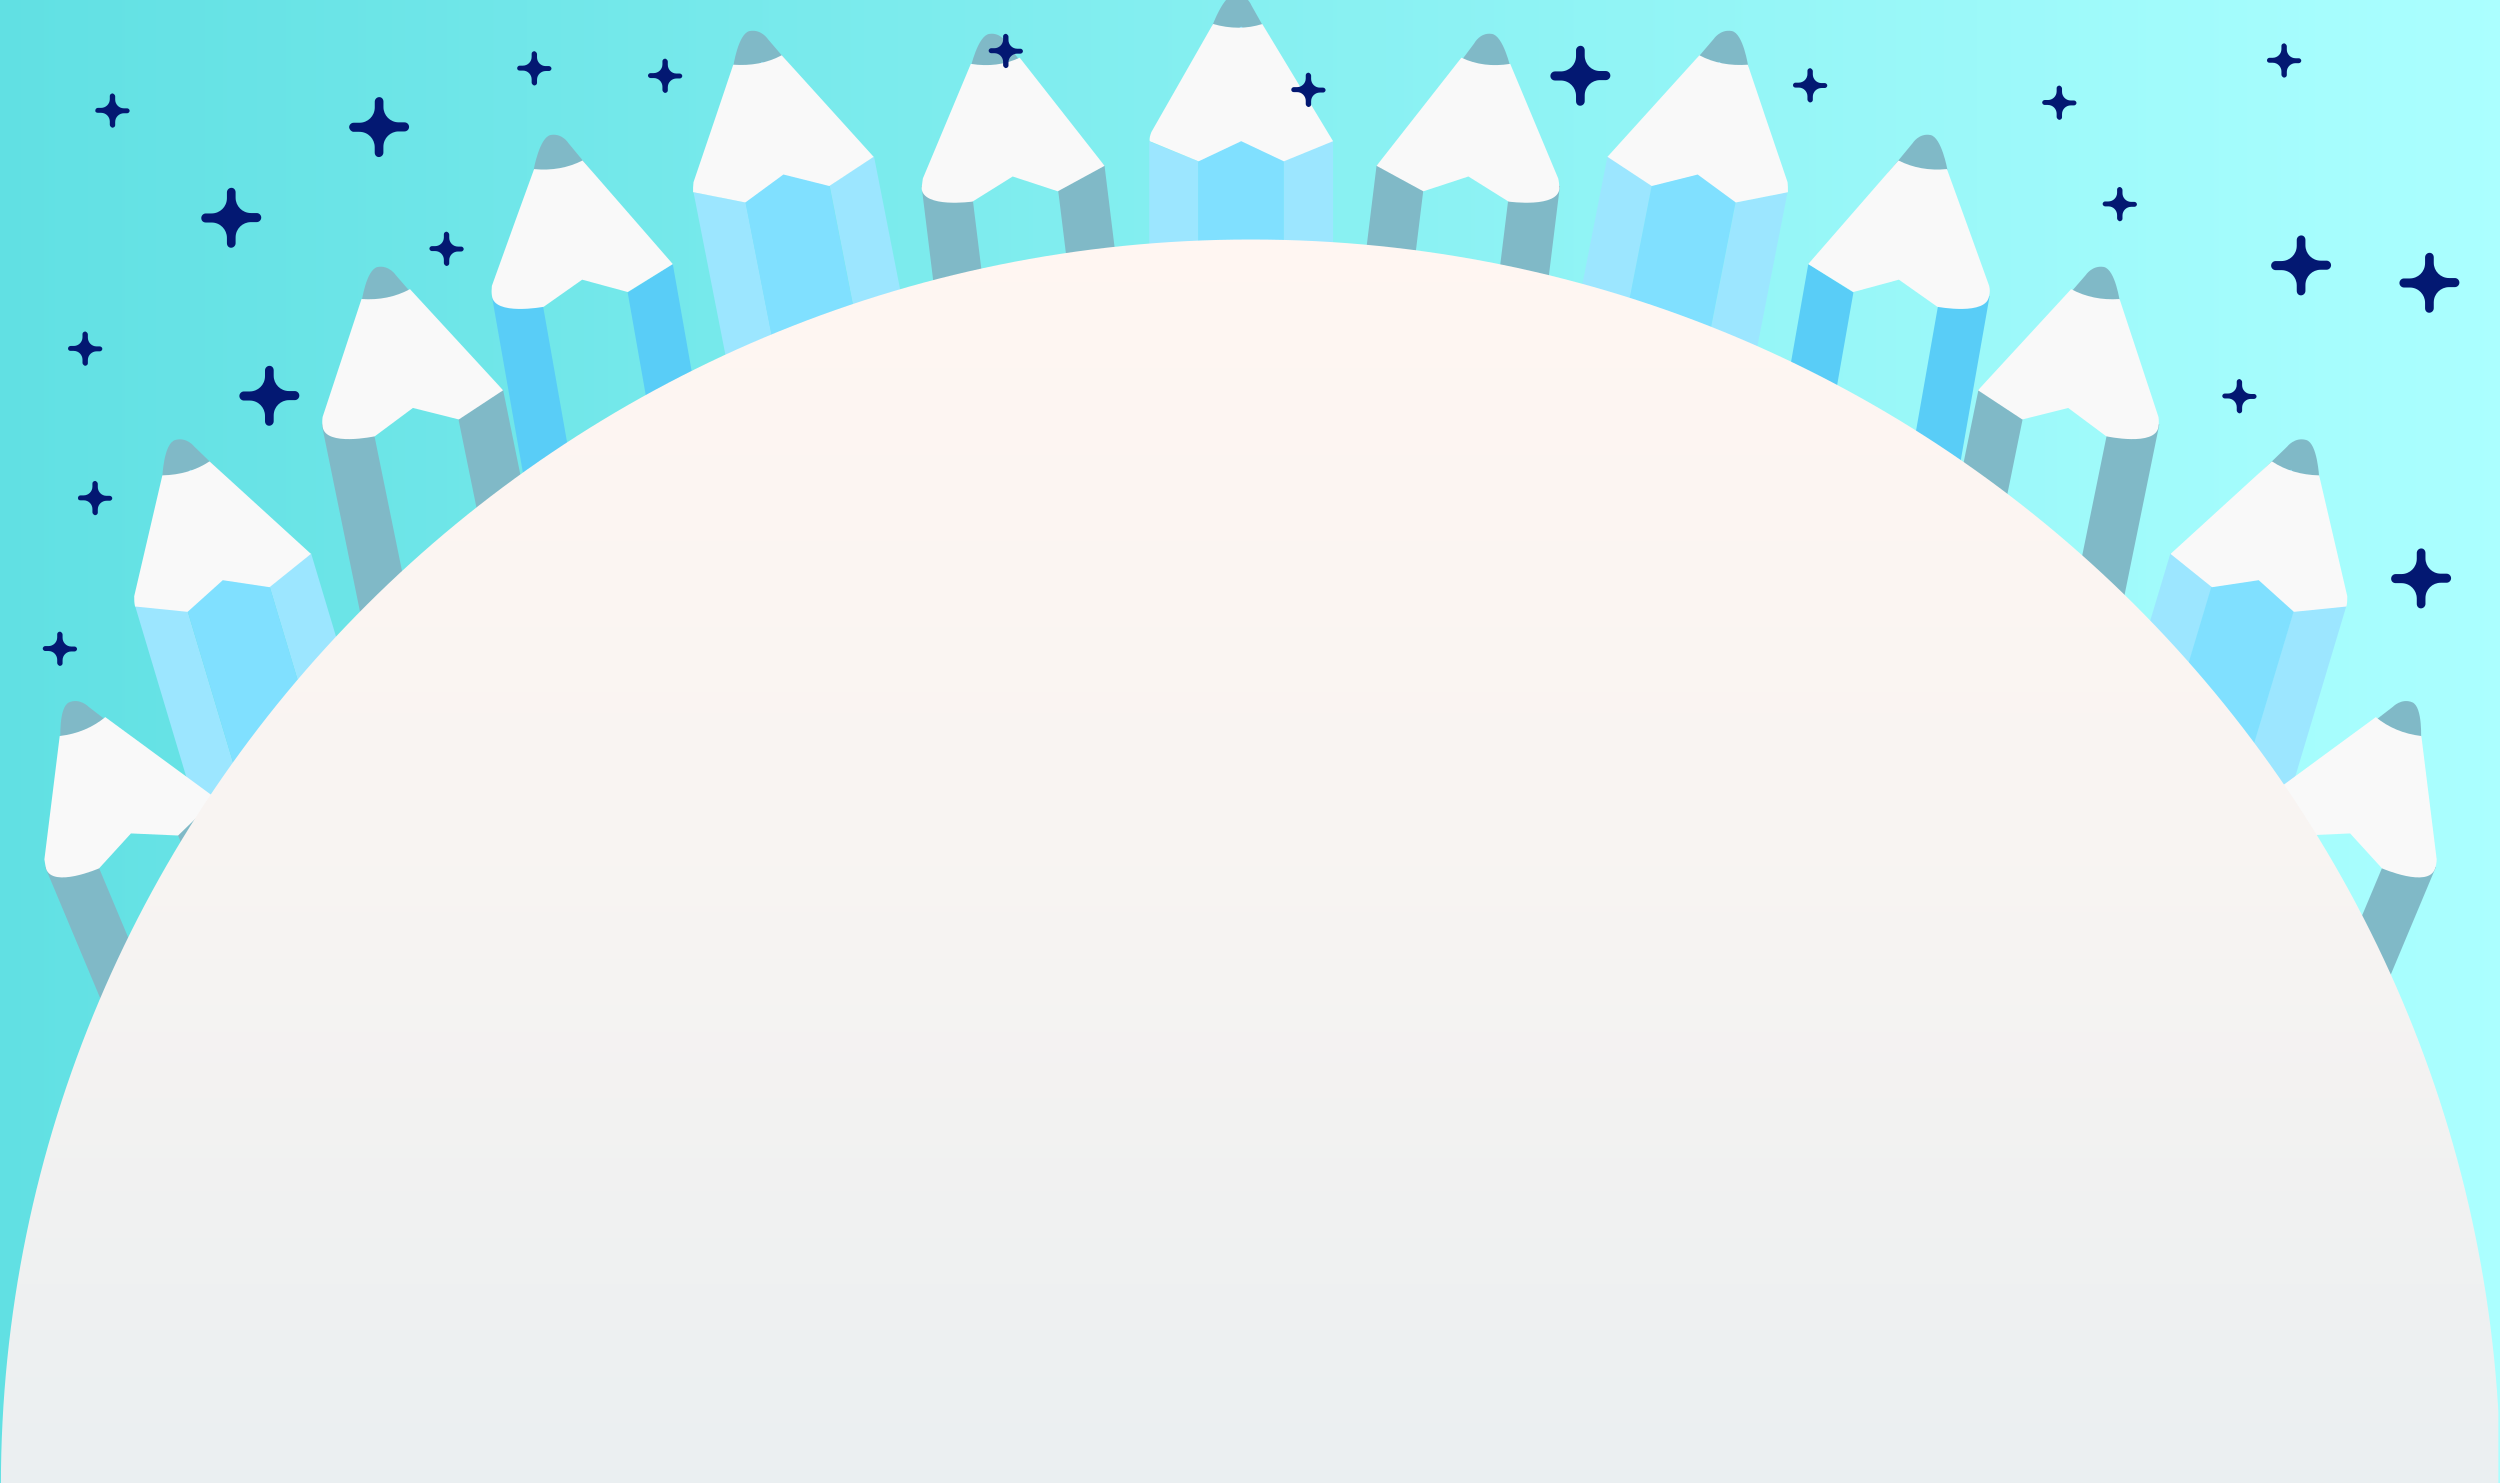 <?xml version="1.0" encoding="utf-8"?>
<!-- Generator: Adobe Illustrator 22.0.1, SVG Export Plug-In . SVG Version: 6.00 Build 0)  -->
<svg version="1.1" id="Layer_1" xmlns="http://www.w3.org/2000/svg" xmlns:xlink="http://www.w3.org/1999/xlink" x="0px" y="0px"
	 viewBox="0 0 5061.3 3002.8" style="enable-background:new 0 0 5061.3 3002.8;" xml:space="preserve">
<rect x="0" y="0" width="5061.3" height="3002.8" fill="#808080" stroke="none"/>
<style type="text/css">
	.st0{clip-path:url(#SVGID_2_);fill:url(#SVGID_3_);}
	.st1{clip-path:url(#SVGID_5_);}
	.st2{fill:#80B9C7;}
	.st3{fill:#9CE6FF;}
	.st4{fill:#80E0FF;}
	.st5{fill:none;}
	.st6{fill:#F9F9F9;}
	.st7{fill:#59CDF7;}
	.st8{clip-path:url(#SVGID_7_);}
	.st9{clip-path:url(#SVGID_9_);fill:url(#SVGID_10_);}
	.st10{clip-path:url(#SVGID_12_);}
	.st11{fill:#031872;}
</style>
<g>
	<g>
		<defs>
			<rect id="SVGID_1_" x="-4" y="-9.7" width="5065.3" height="3012.5"/>
		</defs>
		<clipPath id="SVGID_2_">
			<use xlink:href="#SVGID_1_"  style="overflow:visible;"/>
		</clipPath>
		
			<linearGradient id="SVGID_3_" gradientUnits="userSpaceOnUse" x1="-2504.781" y1="-5925.263" x2="6399.007" y2="-5925.263" gradientTransform="matrix(0.569 0 0 2.561 1420.942 16691.428)">
			<stop  offset="2.434594e-03" style="stop-color:#61E0E3"/>
			<stop  offset="1" style="stop-color:#ABFFFF"/>
		</linearGradient>
		<rect x="-4" y="-9.7" class="st0" width="5065.3" height="3058.1"/>
	</g>
	<g>
		<defs>
			<rect id="SVGID_4_" x="-4" y="-9.7" width="5062" height="2991.2"/>
		</defs>
		<clipPath id="SVGID_5_">
			<use xlink:href="#SVGID_4_"  style="overflow:visible;"/>
		</clipPath>
		<g class="st1">
			<g>
				<path class="st2" d="M2573.1,81.1l-39.4-69.9c0,0-9.2-23.3-32.7-23.3c-23.5,0-46.9,64.9-46.9,64.9L2573.1,81.1z"/>
				<polygon class="st3" points="2326.7,286.6 2425.6,326.6 2426.4,3593.2 2325.9,3593.2 				"/>
				<polygon class="st3" points="2698.8,285 2599.1,325.7 2599.1,3455.9 2698.8,3455.9 				"/>
				<polygon class="st4" points="2425.6,133.5 2512.7,53.6 2599.1,133.5 2599.1,3592.4 2426.4,3593.2 				"/>
				<polygon class="st5" points="2425.6,133.5 2512.7,53.6 2599.1,133.5 2599.1,3592.4 2426.4,3593.2 				"/>
				<path class="st6" d="M2330.9,267.5c20.1-35,124.9-218.9,124.9-218.9c35.2,10,68.7,10,99.7,0l143.3,237.2l-99.7,40.8l-86.3-40.8
					l-86.3,40.8l-98.9-40.8C2326.7,280,2328.4,274.1,2330.9,267.5z"/>
			</g>
			<g>
				<path class="st2" d="M3417,140.2l52-60.8c0,0,13.4-20.8,36.9-16.6c23.5,4.2,33.5,72.4,33.5,72.4L3417,140.2z"/>
				<polygon class="st3" points="3619,389 3514.2,409.8 2884,3615.7 2982.9,3634 				"/>
				<polygon class="st3" points="3254.4,316.6 3344.1,375.7 2740.7,3447.6 2642.6,3429.3 				"/>
				<polygon class="st4" points="3551.1,220.1 3481.6,125.2 3381,186.8 2714.7,3582.4 2884,3615.7 				"/>
				<polygon class="st5" points="3551.1,220.1 3481.6,125.2 3381,186.8 2714.7,3582.4 2884,3615.7 				"/>
				<path class="st6" d="M3619,369c-13.4-38.3-80.5-238-80.5-238c-36,2.5-68.7-3.3-98.1-19.1l-186.1,205.6l89.7,59.1l93-23.3
					l77.1,56.6l105.6-20.8C3619.8,382.3,3619.8,376.5,3619,369z"/>
			</g>
			<g>
				<path class="st2" d="M4572.7,959.9l57.8-55.8c0,0,15.1-20,38.6-13.3c22.6,6.7,26,74.9,26,74.9L4572.7,959.9z"/>
				<polygon class="st3" points="4750.4,1226.3 4643.1,1237.1 3705.3,4367.2 3800.9,4395.5 				"/>
				<polygon class="st3" points="4394.2,1119.7 4478,1187.1 3578.8,4187.5 3483.2,4159.2 				"/>
				<polygon class="st4" points="4699.3,1052.3 4638.9,950.8 4532.5,1002.4 3539.4,4318.1 3705.3,4367.2 				"/>
				<polygon class="st5" points="4699.3,1052.3 4638.9,950.8 4532.5,1002.4 3539.4,4318.1 3705.3,4367.2 				"/>
				<path class="st6" d="M4752.1,1207.1c-9.2-39.1-57-244.7-57-244.7c-36-0.8-67.9-10-95.5-28.3l-205.3,187.3l83.8,67.4l94.7-14.2
					l71.2,64.1l106.4-10.8C4752.1,1220.4,4752.1,1214.6,4752.1,1207.1z"/>
			</g>
			<g>
				<path class="st2" d="M4169.6,617.9l52.8-60.8c0,0,13.4-20.8,36.9-16.6c23.5,5,32.7,72.4,32.7,72.4L4169.6,617.9z"/>
				<polygon class="st2" points="4371.6,859.2 4273.5,840.1 3609.8,4094.3 3707.8,4114.2 				"/>
				<polygon class="st2" points="4005.4,789.3 4129.4,679.5 3439.7,4060.1 3341.6,4040.2 				"/>
				<path class="st6" d="M4369.9,844.3c-12.6-38.3-78.8-238.9-78.8-238.9c-36,2.5-68.7-4.2-98.1-20l-188.6,204.7l89.7,59.1l93-23.3
					l77.1,57.4c0,0,99.7,21.6,105.6-19.1C4370.8,857.6,4370.8,850.9,4369.9,844.3z"/>
				<path class="st5" d="M4369.9,844.3c-12.6-38.3-78.8-238.9-78.8-238.9c-36,2.5-68.7-4.2-98.1-20l-188.6,204.7l89.7,59.1l93-23.3
					l77.1,57.4c0,0,99.7,21.6,105.6-19.1C4370.8,857.6,4370.8,850.9,4369.9,844.3z"/>
			</g>
			<g>
				<path class="st2" d="M4780.6,1480.1l63.7-49.1c0,0,17.6-18.3,39.4-9.2c21.8,9.2,17.6,77.4,17.6,77.4L4780.6,1480.1z"/>
				<polygon class="st2" points="4931.4,1755.6 4839.2,1717.3 3553.6,4782.5 3645.8,4820.8 				"/>
				<polygon class="st2" points="4586.1,1616.6 4729.5,1531.7 3393.6,4716 3301.4,4677.7 				"/>
				<path class="st6" d="M4933.1,1739.8c-5-39.9-31-249.7-31-249.7c-36-4.2-67-17.5-92.2-38.3l-224.6,164.8l77.1,74.9l95.5-4.2
					l64.5,70.7c0,0,93.9,40.8,107.3,0.8C4931.4,1753.9,4933.1,1747.3,4933.1,1739.8z"/>
				<path class="st5" d="M4933.1,1739.8c-5-39.9-31-249.7-31-249.7c-36-4.2-67-17.5-92.2-38.3l-224.6,164.8l77.1,74.9l95.5-4.2
					l64.5,70.7c0,0,93.9,40.8,107.3,0.8C4931.4,1753.9,4933.1,1747.3,4933.1,1739.8z"/>
			</g>
			<g>
				<path class="st2" d="M2936.8,151.8l47.8-64.1c0,0,11.7-22.5,35.2-19.1c23.5,2.5,38.6,69.9,38.6,69.9L2936.8,151.8z"/>
				<polygon class="st2" points="3158.1,376.5 3058.3,364.9 2652.7,3660.6 2751.6,3673.1 				"/>
				<polygon class="st2" points="2786.8,335.7 2902.4,215.9 2480.9,3639.8 2382,3627.4 				"/>
				<path class="st6" d="M3154.7,361.5c-15.9-37.5-97.2-232.2-97.2-232.2c-36,5.8-68.7,1.7-98.9-12.5l-171.8,218.9l94.7,51.6
					l91.3-30l81.3,50.8c0,0,101.4,14.2,103.1-27.5C3156.4,374.9,3156.4,368.2,3154.7,361.5z"/>
				<path class="st5" d="M3154.7,361.5c-15.9-37.5-97.2-232.2-97.2-232.2c-36,5.8-68.7,1.7-98.9-12.5l-171.8,218.9l94.7,51.6
					l91.3-30l81.3,50.8c0,0,101.4,14.2,103.1-27.5C3156.4,374.9,3156.4,368.2,3154.7,361.5z"/>
			</g>
			<g>
				<path class="st2" d="M3821.8,350.7l50.3-60.8c0,0,12.6-20.8,36-16.6c22.6,4.2,34.4,69.9,34.4,69.9L3821.8,350.7z"/>
				<polygon class="st7" points="4028,599.6 3923.2,621.2 3323.2,4029.3 3422.1,4046 				"/>
				<polygon class="st7" points="3660.9,534.6 3752.3,592.1 3153,3999.4 3054.1,3981.9 				"/>
				<path class="st6" d="M4027.1,578.8c-13.4-38.3-85.5-236.4-85.5-236.4c-36,3.3-68.7-2.5-98.1-17.5l-182.7,209.7l91.3,56.6
					l92.2-25l77.9,54.9c0,0,100.6,19.1,104.8-22.5C4028.8,592.9,4028.8,586.2,4027.1,578.8z"/>
			</g>
		</g>
	</g>
	<g>
		<defs>
			<rect id="SVGID_6_" x="-4" y="-9.7" width="5062" height="2991.2"/>
		</defs>
		<clipPath id="SVGID_7_">
			<use xlink:href="#SVGID_6_"  style="overflow:visible;"/>
		</clipPath>
		<g class="st8">
			<g>
				<path class="st2" d="M1606.8,140.2l-52-60.8c0,0-13.4-20.8-36.9-16.6s-33.5,72.4-33.5,72.4L1606.8,140.2z"/>
				<polygon class="st3" points="1404,389 1509.6,409.8 2139,3615.7 2040.9,3634 				"/>
				<polygon class="st3" points="1769.4,316.6 1679.7,375.7 2282.3,3447.6 2381.2,3429.3 				"/>
				<polygon class="st4" points="1471.9,220.1 1542.3,125.2 1642,186.8 2309.1,3582.4 2139,3615.7 				"/>
				<polygon class="st5" points="1471.9,220.1 1542.3,125.2 1642,186.8 2309.1,3582.4 2139,3615.7 				"/>
				<path class="st6" d="M1404,369c13.4-38.3,80.5-238,80.5-238c36,2.5,68.7-3.3,98.1-19.1l186.1,205.6l-89.7,59.1l-93-23.3
					l-77.1,56.6L1403.1,389C1403.1,382.3,1403.1,376.5,1404,369z"/>
			</g>
			<g>
				<path class="st2" d="M451.1,959.9l-57.8-55.8c0,0-15.1-20-38.6-13.3c-23.5,6.7-26,74.9-26,74.9L451.1,959.9z"/>
				<polygon class="st3" points="273.4,1226.3 379.8,1237.1 1318.5,4367.2 1222.1,4395.5 				"/>
				<polygon class="st3" points="629.6,1119.7 545.8,1187.1 1445,4187.5 1540.6,4159.2 				"/>
				<polygon class="st4" points="324.5,1052.3 384.9,950.8 490.5,1002.4 1483.6,4318.1 1318.5,4367.2 				"/>
				<polygon class="st5" points="324.5,1052.3 384.9,950.8 490.5,1002.4 1483.6,4318.1 1318.5,4367.2 				"/>
				<path class="st6" d="M271.7,1207.1c9.2-39.1,57-244.7,57-244.7c36-0.8,67.9-10,95.5-28.3l205.3,187.3l-83.8,67.4l-94.7-14.2
					l-71.2,64.1l-106.4-10.8C271.7,1220.4,271.7,1214.6,271.7,1207.1z"/>
			</g>
			<g>
				<path class="st2" d="M854.2,617.9l-52.8-60.8c0,0-13.4-20.8-36.9-16.6c-23.5,5-32.7,72.4-32.7,72.4L854.2,617.9z"/>
				<polygon class="st2" points="651.4,859.2 749.4,840.1 1414,4094.3 1316,4114.2 				"/>
				<polygon class="st2" points="1018.5,789.3 893.6,679.5 1583.3,4060.1 1681.4,4040.2 				"/>
				<path class="st6" d="M653.1,844.3c12.6-38.3,78.8-238.9,78.8-238.9c36,2.5,68.7-4.2,98.1-20l188.6,204.7l-89.7,59.1l-93-23.3
					l-77.1,57.4c0,0-99.7,21.6-105.6-19.1C652.2,857.6,652.2,850.9,653.1,844.3z"/>
				<path class="st5" d="M653.1,844.3c12.6-38.3,78.8-238.9,78.8-238.9c36,2.5,68.7-4.2,98.1-20l188.6,204.7l-89.7,59.1l-93-23.3
					l-77.1,57.4c0,0-99.7,21.6-105.6-19.1C652.2,857.6,652.2,850.9,653.1,844.3z"/>
			</g>
			<g>
				<path class="st2" d="M243.2,1480.1l-63.7-49.1c0,0-17.6-18.3-39.4-9.2s-17.6,77.4-17.6,77.4L243.2,1480.1z"/>
				<polygon class="st2" points="91.5,1755.6 183.7,1717.3 1470.2,4782.5 1378,4820.8 				"/>
				<polygon class="st2" points="437.7,1616.6 293.5,1531.7 1629.4,4716 1721.6,4677.7 				"/>
				<path class="st6" d="M89.9,1739.8c5-39.9,31-249.7,31-249.7c36-4.2,67-17.5,92.2-38.3l224.6,164.8l-77.1,74.9l-95.5-4.2
					l-64.5,70.7c0,0-93.9,40.8-107.3,0.8C92.4,1753.9,90.7,1747.3,89.9,1739.8z"/>
				<path class="st5" d="M89.9,1739.8c5-39.9,31-249.7,31-249.7c36-4.2,67-17.5,92.2-38.3l224.6,164.8l-77.1,74.9l-95.5-4.2
					l-64.5,70.7c0,0-93.9,40.8-107.3,0.8C92.4,1753.9,90.7,1747.3,89.9,1739.8z"/>
			</g>
			<g>
				<path class="st2" d="M2086.2,151.8l-47.8-64.1c0,0-11.7-22.5-35.2-19.1c-23.5,2.5-38.6,69.9-38.6,69.9L2086.2,151.8z"/>
				<polygon class="st2" points="1865.7,376.5 1964.6,364.9 2371.1,3660.6 2271.4,3673.1 				"/>
				<polygon class="st2" points="2236.2,335.7 2121.4,215.9 2542.9,3639.8 2641.8,3627.4 				"/>
				<path class="st6" d="M1868.3,361.5c15.9-37.5,97.2-232.2,97.2-232.2c36,5.8,68.7,1.7,98.9-12.5l171.8,218.9l-94.7,51.6l-91.3-30
					l-81.3,50.8c0,0-101.4,14.2-103.1-27.5C1866.6,374.9,1867.4,368.2,1868.3,361.5z"/>
				<path class="st5" d="M1868.3,361.5c15.9-37.5,97.2-232.2,97.2-232.2c36,5.8,68.7,1.7,98.9-12.5l171.8,218.9l-94.7,51.6l-91.3-30
					l-81.3,50.8c0,0-101.4,14.2-103.1-27.5C1866.6,374.9,1867.4,368.2,1868.3,361.5z"/>
			</g>
			<g>
				<path class="st2" d="M1201.2,350.7l-50.3-60.8c0,0-12.6-20.8-36-16.6c-22.6,4.2-34.4,69.9-34.4,69.9L1201.2,350.7z"/>
				<polygon class="st7" points="995.8,599.6 1099.7,621.2 1700.6,4029.3 1601.8,4046 				"/>
				<polygon class="st7" points="1362.1,534.6 1270.7,592.1 1870.8,3999.4 1969.7,3981.9 				"/>
				<path class="st6" d="M995.8,578.8c13.4-38.3,85.5-236.4,85.5-236.4c36,3.3,68.7-2.5,98.1-17.5l182.7,209.7l-91.3,56.6l-92.2-25
					l-77.9,54.9c0,0-100.6,19.1-104.8-22.5C995,592.9,995,586.2,995.8,578.8z"/>
			</g>
		</g>
	</g>
	<g>
		<defs>
			<rect id="SVGID_8_" x="-4" y="-9.7" width="5062" height="3012.5"/>
		</defs>
		<clipPath id="SVGID_9_">
			<use xlink:href="#SVGID_8_"  style="overflow:visible;"/>
		</clipPath>
		
			<linearGradient id="SVGID_10_" gradientUnits="userSpaceOnUse" x1="1953.271" y1="-21035.377" x2="1953.271" y2="5805.304" gradientTransform="matrix(0.569 0 0 -0.569 1420.942 3787.475)">
			<stop  offset="2.434593e-03" style="stop-color:#004474"/>
			<stop  offset="0.289" style="stop-color:#599BBE"/>
			<stop  offset="0.476" style="stop-color:#8FCFEB"/>
			<stop  offset="0.508" style="stop-color:#99D2EC"/>
			<stop  offset="0.663" style="stop-color:#C5E2EE"/>
			<stop  offset="0.803" style="stop-color:#E5EDF0"/>
			<stop  offset="0.92" style="stop-color:#F8F4F2"/>
			<stop  offset="1" style="stop-color:#FFF6F2"/>
		</linearGradient>
		<path class="st9" d="M5062.5,3008.7c0-1393.9-1132.8-2523.8-2530.3-2523.8S1.8,1614.8,1.8,3008.7c0,71.2,3.4,142.5,9.2,212.9H1.8
			v9905.8h2.5c-1.7,34.4-2.5,68.7-2.5,103.1c0,1393.9,1132.8,2523.8,2530.3,2523.8s2530.3-1129.9,2530.3-2523.8
			c0-34.4-0.8-68.7-2.5-103.1h2.5V3221.6h-9.2C5059.1,3151.2,5062.5,3080.8,5062.5,3008.7z"/>
	</g>
	<g>
		<defs>
			<rect id="SVGID_11_" x="-4" y="-9.7" width="5062" height="3012.5"/>
		</defs>
		<clipPath id="SVGID_12_">
			<use xlink:href="#SVGID_11_"  style="overflow:visible;"/>
		</clipPath>
		<g class="st10">
			<path class="st11" d="M715.9,266.9h11.7c17.6,0,31,14.3,31,31v10.9c0,5,3.4,9.2,8.4,9.2c5,0,9.2-4.2,9.2-9.2v-11.7
				c0-17.6,14.2-31,31-31H819c5,0,9.2-4.2,9.2-9.2l0,0c0-5-4.2-9.2-9.2-9.2h-11.7c-17.6,0-31-14.3-31-31v-10.9c0-5-3.4-9.2-8.4-9.2
				c-5,0-9.2,4.2-9.2,9.2v11.7c0,17.6-14.2,31-31,31h-11.7c-5,0-9.2,4.2-9.2,9.2l0,0C707.5,262.8,711.7,266.9,715.9,266.9z"/>
			<path class="st11" d="M416.7,450.5h11.7c17.6,0,31,14.3,31,31v10.9c0,5,3.4,9.2,8.4,9.2s9.2-4.2,9.2-9.2v-11.7
				c0-17.6,14.2-31,31-31h11.7c5,0,9.2-4.2,9.2-9.2l0,0c0-5-4.2-9.2-9.2-9.2h-11.7c-17.6,0-31-14.3-31-31v-10.9c0-5-3.4-9.2-8.4-9.2
				s-9.2,4.2-9.2,9.2v11.7c0,17.6-14.2,31-31,31h-11.7c-5,0-9.2,4.2-9.2,9.2l0,0C407.5,447.2,411.7,450.5,416.7,450.5z"/>
			<path class="st11" d="M3148,163h11.7c17.6,0,31,14.3,31,31v10.9c0,5,3.4,9.2,8.4,9.2s9.2-4.2,9.2-9.2v-11.7c0-17.6,14.2-31,31-31
				h11.7c5,0,9.2-4.2,9.2-9.2l0,0c0-5-4.2-9.2-9.2-9.2h-11.7c-17.6,0-31-14.3-31-31v-10.9c0-5-3.4-9.2-8.4-9.2s-9.2,4.2-9.2,9.2
				v11.7c0,17.6-14.2,31-31,31H3148c-5,0-9.2,4.2-9.2,9.2l0,0C3138.8,158.8,3143,163,3148,163z"/>
			<path class="st11" d="M4607.1,546.9h11.7c17.6,0,31,14.3,31,31v10.9c0,5,3.4,9.2,8.4,9.2s9.2-4.2,9.2-9.2v-11.7
				c0-17.6,14.2-31,31-31h11.7c5,0,9.2-4.2,9.2-9.2l0,0c0-5-4.2-9.2-9.2-9.2h-11.7c-17.6,0-31-14.3-31-31v-10.9c0-5-3.4-9.2-8.4-9.2
				s-9.2,4.2-9.2,9.2v11.7c0,17.6-14.2,31-31,31h-11.7c-5,0-9.2,4.2-9.2,9.2l0,0C4597.9,542.7,4602.1,546.9,4607.1,546.9z"/>
			<path class="st11" d="M4866.9,582.1h11.7c17.6,0,31,14.3,31,31V624c0,5,3.4,9.2,8.4,9.2s9.2-4.2,9.2-9.2v-11.7
				c0-17.6,14.2-31,31-31h11.7c5,0,9.2-4.2,9.2-9.2l0,0c0-5-4.2-9.2-9.2-9.2h-11.7c-17.6,0-31-14.3-31-31v-10.9c0-5-3.4-9.2-8.4-9.2
				s-9.2,4.2-9.2,9.2v11.7c0,17.6-14.2,31-31,31h-11.7c-5,0-9.2,4.2-9.2,9.2l0,0C4857.7,577.9,4861.9,582.1,4866.9,582.1z"/>
			<path class="st11" d="M4850.1,1180.6h11.7c17.6,0,31,14.3,31,31v10.9c0,5,3.4,9.2,8.4,9.2s9.2-4.2,9.2-9.2v-11.7
				c0-17.6,14.2-31,31-31h11.7c5,0,9.2-4.2,9.2-9.2l0,0c0-5-4.2-9.2-9.2-9.2h-11.7c-17.6,0-31-14.3-31-31v-10.9c0-5-3.4-9.2-8.4-9.2
				s-9.2,4.2-9.2,9.2v11.7c0,17.6-14.2,31-31,31h-11.7c-5,0-9.2,4.2-9.2,9.2l0,0C4840.9,1177.2,4845.1,1180.6,4850.1,1180.6z"/>
			<path class="st11" d="M493.8,810.9h11.7c17.6,0,31,14.3,31,31v10.9c0,5,3.4,9.2,8.4,9.2s9.2-4.2,9.2-9.2v-11.7
				c0-17.6,14.2-31,31-31h11.7c5,0,9.2-4.2,9.2-9.2l0,0c0-5-4.2-9.2-9.2-9.2h-11.7c-17.6,0-31-14.3-31-31v-10.9c0-5-3.4-9.2-8.4-9.2
				c-5,0-9.2,4.2-9.2,9.2v11.7c0,17.6-14.2,31-31,31h-11.7c-5,0-9.2,4.2-9.2,9.2l0,0C484.6,806.7,488.8,810.9,493.8,810.9z"/>
			<path class="st11" d="M162.8,1012.9h6.7c10.1,0,17.6,8.4,17.6,17.6v6.7c0,2.5,2.5,5,5,5.9c3.4,0,5.9-2.5,5.9-5v-6.7
				c0-10.1,8.4-17.6,17.6-17.6h6.7c2.5,0,5-2.5,5-5l0,0c0-2.5-2.5-5-5-5h-6.7c-10.1,0-17.6-8.4-17.6-17.6v-6.7c0-2.5-2.5-5-5-5.9
				c-3.4,0-5.9,2.5-5.9,5v6.7c0,10.1-8.4,17.6-17.6,17.6h-6.7c-2.5,0-5,2.5-5,5l0,0C157.7,1011.3,159.4,1012.9,162.8,1012.9z"/>
			<path class="st11" d="M874.3,508.3h6.7c10.1,0,17.6,8.4,17.6,17.6v6.7c0,2.5,2.5,5,5,5.9c3.4,0,5.9-2.5,5.9-5v-6.7
				c0-10.1,8.4-17.6,17.6-17.6h6.7c2.5,0,5-2.5,5-5l0,0c0-2.5-2.5-5-5-5h-6.7c-10.1,0-17.6-8.4-17.6-17.6v-6.7c0-2.5-2.5-5-5-5.9
				c-3.4,0-5.9,2.5-5.9,5v6.7c0,10.1-8.4,17.6-17.6,17.6h-6.7c-2.5,0-5,2.5-5,5l0,0C869.3,505.8,871.8,508.3,874.3,508.3z"/>
			<path class="st11" d="M4594.5,127h6.7c10.1,0,17.6,8.4,17.6,17.6v6.7c0,2.5,2.5,5,5,5.9c3.4,0,5.9-2.5,5.9-5v-6.7
				c0-10.1,8.4-17.6,17.6-17.6h6.7c2.5,0,5-2.5,5-5l0,0c0-2.5-2.5-5-5-5h-6.7c-10.1,0-17.6-8.4-17.6-17.6v-6.7c0-2.5-2.5-5-5-5.9
				c-3.4,0-5.9,2.5-5.9,5v6.7c0,10.1-8.4,17.6-17.6,17.6h-6.7c-2.5,0-5,2.5-5,5l0,0C4589.5,124.5,4591.2,127,4594.5,127z"/>
			<path class="st11" d="M4261.8,417.8h6.7c10.1,0,17.6,8.4,17.6,17.6v6.7c0,2.5,2.5,5,5,5.9c3.4,0,5.9-2.5,5.9-5v-6.7
				c0-10.1,8.4-17.6,17.6-17.6h6.7c2.5,0,5-2.5,5-5l0,0c0-2.5-2.5-5-5-5h-6.7c-10.1,0-17.6-8.4-17.6-17.6v-6.7c0-2.5-2.5-5-5-5.9
				c-3.4,0-5.9,2.5-5.9,5v6.7c0,10.1-8.4,17.6-17.6,17.6h-6.7c-2.5,0-5,2.5-5,5l0,0C4256.8,415.3,4259.3,417.8,4261.8,417.8z"/>
			<path class="st11" d="M4504,806.7h6.7c10.1,0,17.6,8.4,17.6,17.6v6.7c0,2.5,2.5,5,5,5.9c3.4,0,5.9-2.5,5.9-5v-6.7
				c0-10.1,8.4-17.6,17.6-17.6h6.7c2.5,0,5-2.5,5-5l0,0c0-2.5-2.5-5-5-5h-6.7c-10.1,0-17.6-8.4-17.6-17.6v-6.7c0-2.5-2.5-5-5-5.9
				c-3.4,0-5.9,2.5-5.9,5v6.7c0,10.1-8.4,17.6-17.6,17.6h-6.7c-2.5,0-5,2.5-5,5l0,0C4499,804.2,4501.5,806.7,4504,806.7z"/>
			<path class="st11" d="M91.5,1318h6.7c10.1,0,17.6,8.4,17.6,17.6v6.7c0,2.5,2.5,5,5,5.9c3.4,0,5.9-2.5,5.9-5v-6.7
				c0-10.1,8.4-17.6,17.6-17.6h6.7c2.5,0,5-2.5,5-5l0,0c0-2.5-2.5-5-5-5h-6.7c-10.1,0-17.6-8.4-17.6-17.6v-6.7c0-2.5-2.5-5-5-5.9
				c-3.4,0-5.9,2.5-5.9,5v6.7c0,10.1-8.4,17.6-17.6,17.6h-6.7c-2.5,0-5,2.5-5,5l0,0C86.5,1315.5,89,1318,91.5,1318z"/>
			<path class="st11" d="M1316.8,158h6.7c10.1,0,17.6,8.4,17.6,17.6v6.7c0,2.5,2.5,5,5,5.9c3.4,0,5.9-2.5,5.9-5v-6.7
				c0-10.1,8.4-17.6,17.6-17.6h6.7c2.5,0,5-2.5,5-5l0,0c0-2.5-2.5-5-5-5h-6.7c-10.1,0-17.6-8.4-17.6-17.6v-6.7c0-2.5-2.5-5-5-5.9
				c-3.4,0-5.9,2.5-5.9,5v6.7c0,10.1-8.4,17.6-17.6,17.6h-6.7c-2.5,0-5,2.5-5,5l0,0C1311.8,155.5,1314.3,158,1316.8,158z"/>
			<path class="st11" d="M142.7,710.4h6.7c10.1,0,17.6,8.4,17.6,17.6v6.7c0,2.5,2.5,5,5,5.9c3.4,0,5.9-2.5,5.9-5v-6.7
				c0-10.1,8.4-17.6,17.6-17.6h6.7c2.5,0,5-2.5,5-5l0,0c0-2.5-2.5-5-5-5h-6.7c-10.1,0-17.6-8.4-17.6-17.6v-6.7c0-2.5-2.5-5-5-5.9
				c-3.4,0-5.9,2.5-5.9,5v6.7c0,10.1-8.4,17.6-17.6,17.6h-6.7c-2.5,0-5,2.5-5,5l0,0C137.6,708.7,140.2,710.4,142.7,710.4z"/>
			<path class="st11" d="M198,228.4h6.7c10.1,0,17.6,8.4,17.6,17.6v6.7c0,2.5,2.5,5,5,5.9c3.4,0,5.9-2.5,5.9-5v-6.7
				c0-10.1,8.4-17.6,17.6-17.6h6.7c2.5,0,5-2.5,5-5l0,0c0-2.5-2.5-5-5-5h-6.7c-10.1,0-17.6-8.4-17.6-17.6v-6.7c0-2.5-2.5-5-5-5.9
				c-3.4,0-5.9,2.5-5.9,5v6.7c0,10.1-8.4,17.6-17.6,17.6H198c-2.5,0-5,2.5-5,5l0,0C192.1,225.9,194.6,228.4,198,228.4z"/>
			<path class="st11" d="M2006.5,107.7h6.7c10.1,0,17.6,8.4,17.6,17.6v6.7c0,2.5,2.5,5,5,5.9c3.4,0,5.9-2.5,5.9-5v-6.7
				c0-10.1,8.4-17.6,17.6-17.6h6.7c2.5,0,5-2.5,5-5l0,0c0-2.5-2.5-5-5-5h-6.7c-10.1,0-17.6-8.4-17.6-17.6v-6.7c0-2.5-2.5-5-5-5.9
				c-3.4,0-5.9,2.5-5.9,5V80c0,10.1-8.4,17.6-17.6,17.6h-6.7c-2.5,0-5,2.5-5,5l0,0C2001.5,105.2,2004,107.7,2006.5,107.7z"/>
			<path class="st11" d="M1052,142.9h6.7c10.1,0,17.6,8.4,17.6,17.6v6.7c0,2.5,2.5,5,5,5.9c3.4,0,5.9-2.5,5.9-5v-6.7
				c0-10.1,8.4-17.6,17.6-17.6h6.7c2.5,0,5-2.5,5-5l0,0c0-2.5-2.5-5-5-5h-6.7c-10.1,0-17.6-8.4-17.6-17.6v-6.7c0-2.5-2.5-5-5-5.9
				c-3.4,0-5.9,2.5-5.9,5v6.7c0,10.1-8.4,17.6-17.6,17.6h-6.7c-2.5,0-5,2.5-5,5l0,0C1046.9,140.4,1048.6,142.9,1052,142.9z"/>
			<path class="st11" d="M4139.4,212.5h6.7c10.1,0,17.6,8.4,17.6,17.6v6.7c0,2.5,2.5,5,5,5.9c3.4,0,5.9-2.5,5.9-5v-6.7
				c0-10.1,8.4-17.6,17.6-17.6h6.7c2.5,0,5-2.5,5-5l0,0c0-2.5-2.5-5-5-5h-6.7c-10.1,0-17.6-8.4-17.6-17.6v-6.7c0-2.5-2.5-5-5-5.9
				c-3.4,0-5.9,2.5-5.9,5v6.7c0,10.1-8.4,17.6-17.6,17.6h-6.7c-2.5,0-5,2.5-5,5l0,0C4134.4,210,4136.9,212.5,4139.4,212.5z"/>
			<path class="st11" d="M2619.2,186.5h6.7c10.1,0,17.6,8.4,17.6,17.6v6.7c0,2.5,2.5,5,5,5.9c3.4,0,5.9-2.5,5.9-5v-6.7
				c0-10.1,8.4-17.6,17.6-17.6h6.7c2.5,0,5-2.5,5-5l0,0c0-2.5-2.5-5-5-5h-6.7c-10.1,0-17.6-8.4-17.6-17.6V153c0-2.5-2.5-5-5-5.9
				c-3.4,0-5.9,2.5-5.9,5v6.7c0,10.1-8.4,17.6-17.6,17.6h-6.7c-2.5,0-5,2.5-5,5l0,0C2614.1,184,2615.8,186.5,2619.2,186.5z"/>
			<path class="st11" d="M3634.9,177.3h6.7c10.1,0,17.6,8.4,17.6,17.6v6.7c0,2.5,2.5,5,5,5.9c3.4,0,5.9-2.5,5.9-5v-6.7
				c0-10.1,8.4-17.6,17.6-17.6h6.7c2.5,0,5-2.5,5-5l0,0c0-2.5-2.5-5-5-5h-6.7c-10.1,0-17.6-8.4-17.6-17.6v-6.7c0-2.5-2.5-5-5-5.9
				c-3.4,0-5.9,2.5-5.9,5v6.7c0,10.1-8.4,17.6-17.6,17.6h-6.7c-2.5,0-5,2.5-5,5l0,0C3629.9,175.6,3632.4,177.3,3634.9,177.3z"/>
		</g>
	</g>
</g>
</svg>
